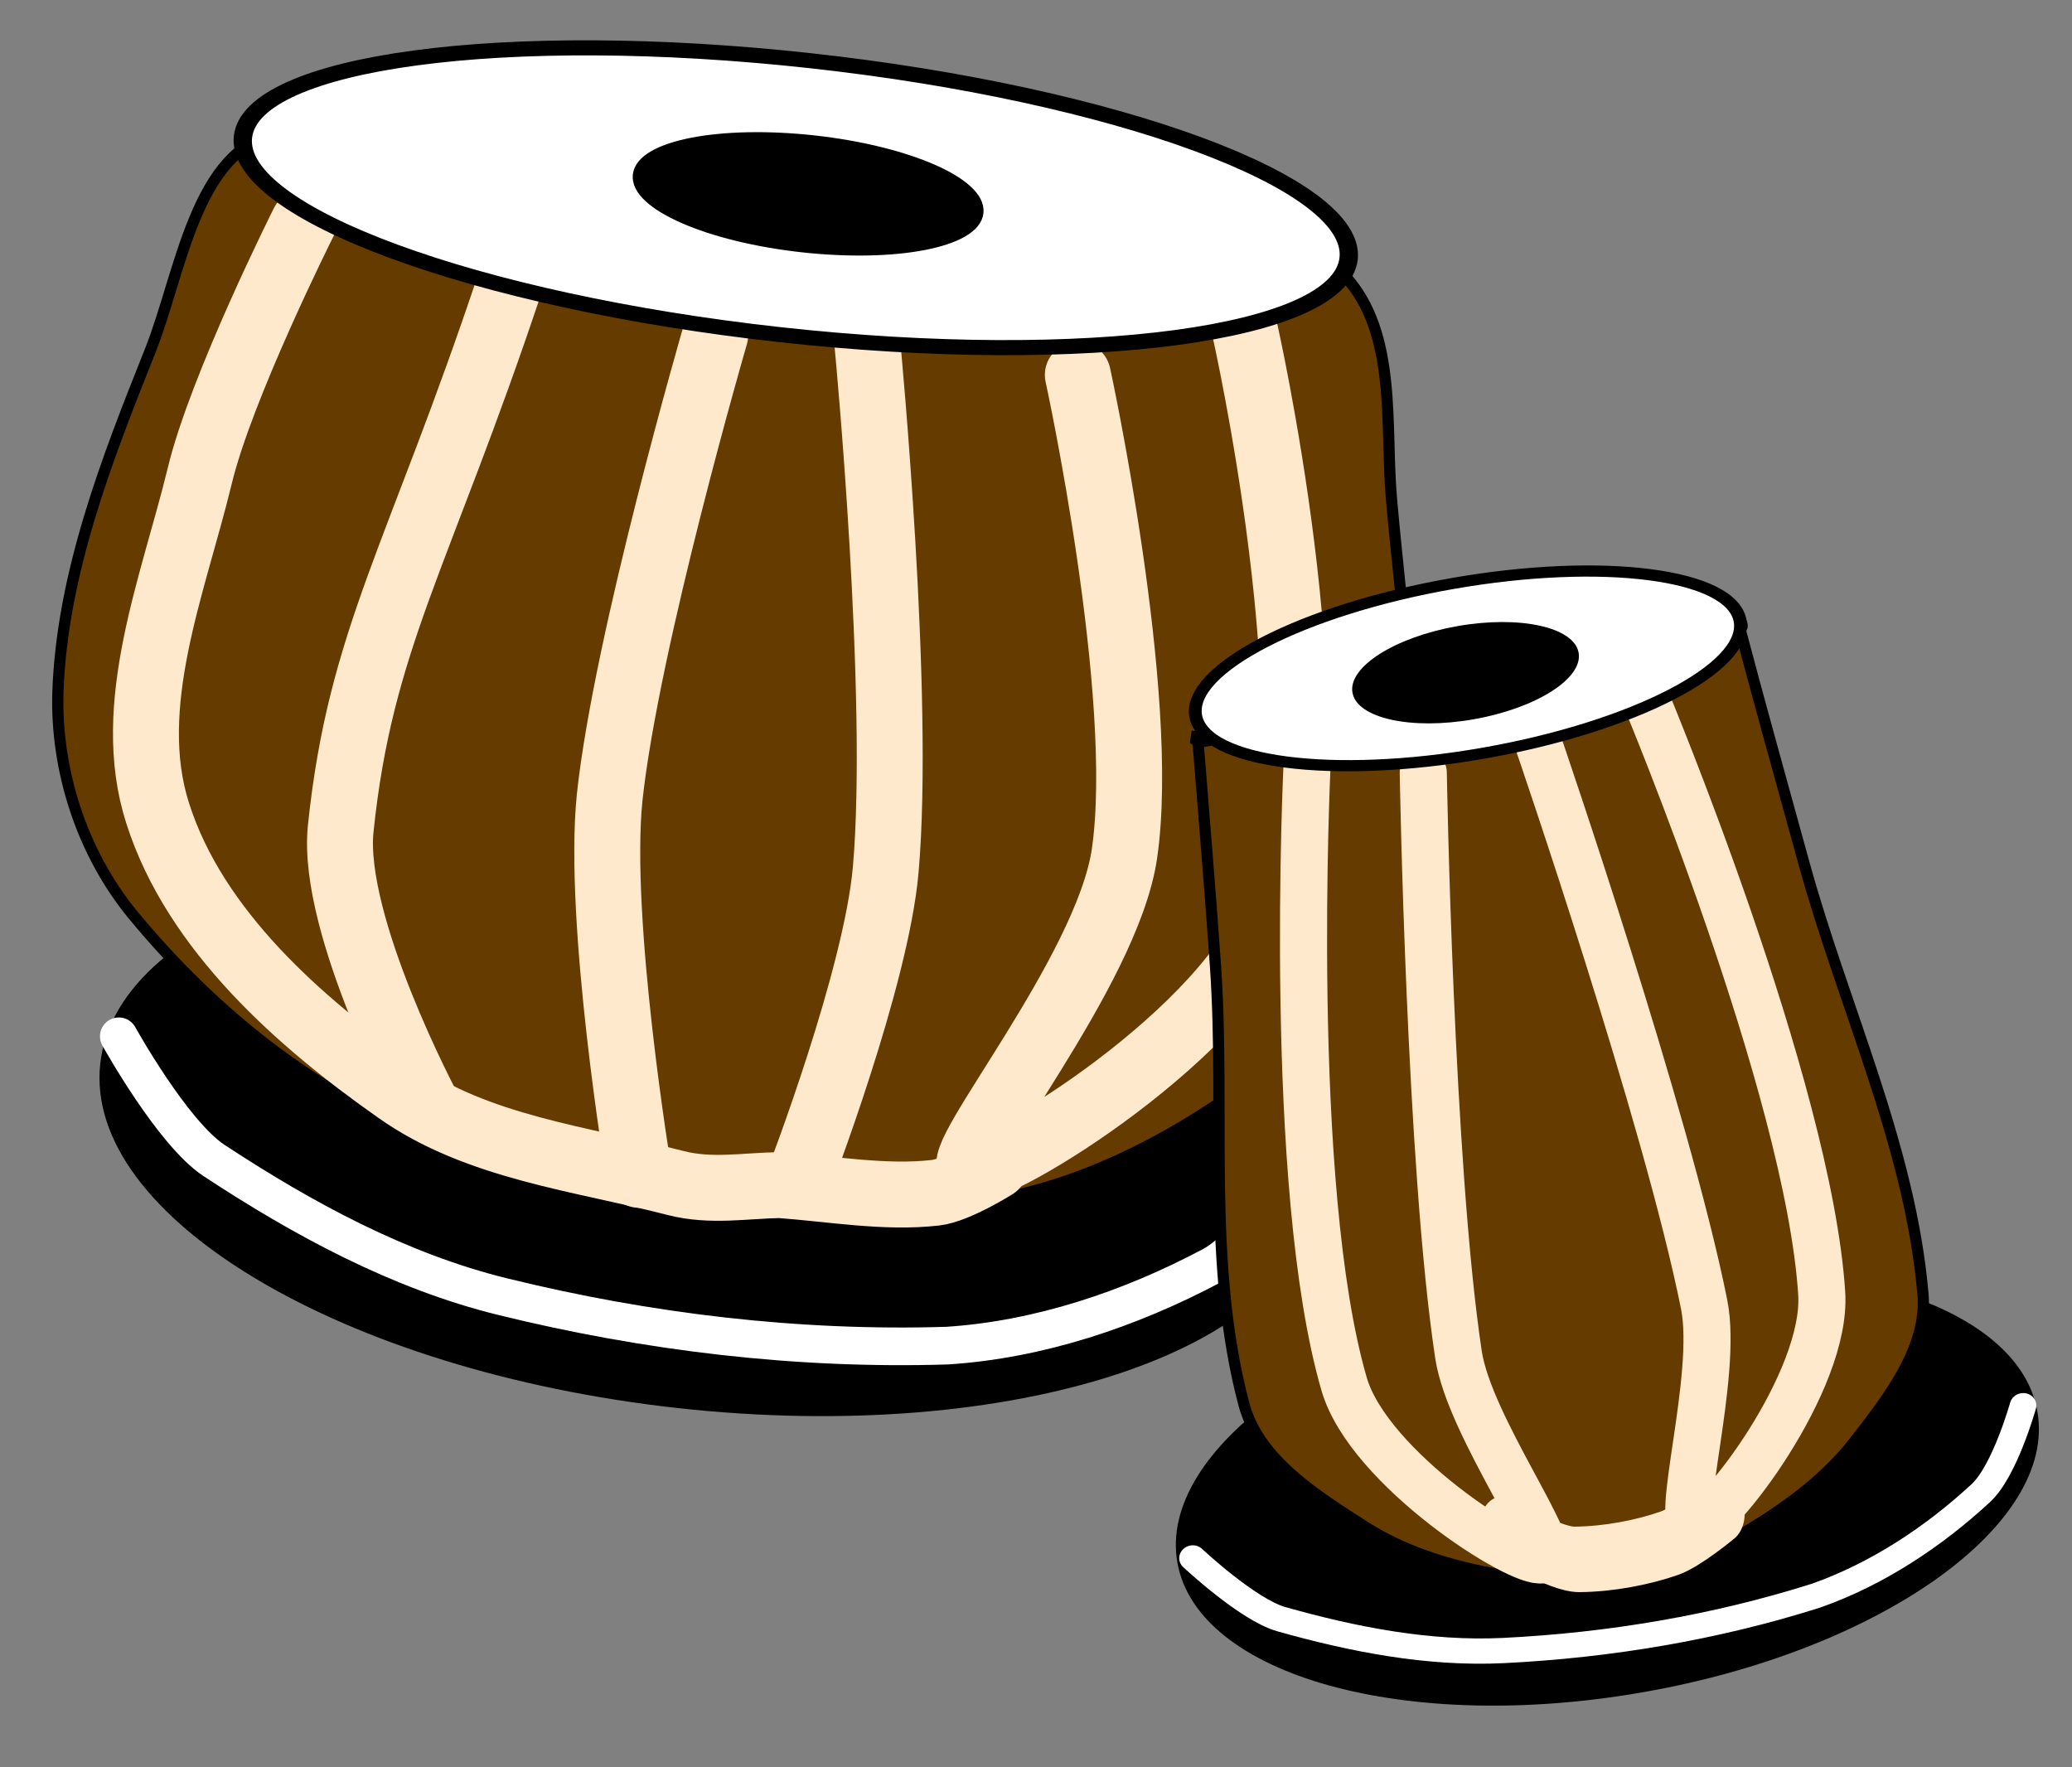 <svg xmlns="http://www.w3.org/2000/svg" width="131.99" height="112.572" viewBox="0.217 0.565 131.99 112.572"><rect x="0.217" y="0.565" width="131.99" height="112.572" fill="#808080" stroke="none"/><defs><style/></defs><g id="ID0.21271341387182474" transform="translate(.2 -.515) scale(.774)"><g id="ID0.2265301109291613"><path id="ID0.36331856762990355" fill="#000" stroke="none" stroke-linecap="round" d="M118.75 224.5c17.312 0 33 2.213 44.359 5.788 11.36 3.576 18.391 8.513 18.391 13.962s-7.031 10.386-18.391 13.962C151.75 261.787 136.062 264 118.75 264s-33-2.213-44.359-5.788C63.031 254.636 56 249.699 56 244.25s7.031-10.386 18.391-13.962c11.359-3.575 27.047-5.788 44.359-5.788z" transform="matrix(.798 .088 -.128 1.156 -5.15 -198.35)"/><path id="ID0.3923717634752393" fill="#663B00" stroke="#000" stroke-width=".922" stroke-linecap="round" d="M22.923 12.373l67.069 3.51c22.334 1.169 15.724 2.764 20.74 8.247 4.322 4.726 3.266 12.254 3.815 18.363.896 10.35 2.727 20.982.51 30.864-1.406 6.25-5.54 11.933-10.734 15.97-7.251 5.625-16.214 10.426-25.22 11.123-14.413 1.112-29.493-.345-43.097-5.22-9.843-3.532-18.449-10.545-25.05-18.552-4.253-5.175-6.344-11.968-6.17-18.23.315-9.838 4.103-19.421 7.58-28.139 2.569-6.436 3.737-16.705 10.557-17.936z"/><path id="ID0.7147510801441967" fill="none" stroke="#FFE9CC" stroke-width="5.426" stroke-linecap="round" d="M41.983 24.734c-7.502 22.457-12.307 29.304-13.92 44.862-.823 7.952 7.206 23.02 7.206 23.02"/><path id="ID0.524744383059442" fill="none" stroke="#FFE9CC" stroke-width="5.426" stroke-linecap="round" d="M65.83 98.329s6.299-16.403 7.087-25.341c1.261-14.29-1.485-43.054-1.485-43.054"/><path id="ID0.6405112035572529" fill="none" stroke="#FFE9CC" stroke-width="5.426" stroke-linecap="round" d="M88.729 32.248s5.745 26.368 3.837 39.414c-1.427 9.746-14.439 25.291-12.607 25.901 1.888.653 21.543-11.258 25.021-21.802 4.808-15.01-2.559-47.46-2.559-47.46"/><path id="ID0.524744383059442" fill="none" stroke="#FFE9CC" stroke-width="5.426" stroke-linecap="round" d="M52.618 98.086s-3.47-20.882-2.419-31.07c1.383-12.917 8.683-38.032 8.683-38.032"/><path id="ID0.6905003897845745" fill="none" stroke="#FFE9CC" stroke-width="5.426" stroke-linecap="round" d="M24.989 19.739s-6.8 13.558-8.545 20.89c-2.146 8.849-6.29 18.84-3.447 27.693 3.067 9.658 11.745 17.249 19.703 22.84 6.566 4.662 15.151 5.595 22.945 7.602 2.877.741 5.725.213 8.56.165 4.28.314 8.67 1.102 12.797.633 1.78-.204 4.92-2.186 4.92-2.186"/><path id="ID0.4903492908924818" fill="#FFF" stroke="#000" stroke-width="3" d="M187 81c25.106 0 47.856 3.081 64.33 8.06C267.803 94.038 278 100.913 278 108.5c0 7.587-10.197 14.462-26.67 19.44-16.474 4.979-39.224 8.06-64.33 8.06s-47.856-3.081-64.33-8.06C106.197 122.962 96 116.087 96 108.5c0-7.587 10.197-14.462 26.67-19.44C139.144 84.081 161.894 81 187 81z" transform="matrix(.5 .055 -.045 .41 -23.1 -37.1)"/><path id="ID0.05982814775779843" fill="#000" stroke="#000" stroke-width=".922" d="M67.013 12.999c3.855.425 7.293 1.299 9.735 2.365 2.442 1.067 3.887 2.328 3.755 3.528-.133 1.2-1.818 2.116-4.434 2.624-2.616.509-6.162.61-10.017.185-3.854-.425-7.293-1.298-9.734-2.365-2.442-1.067-3.888-2.328-3.755-3.528.132-1.2 1.818-2.116 4.434-2.624 2.615-.509 6.162-.61 10.016-.185z"/><path id="ID0.23072667652741075" fill="none" stroke="#FFF" stroke-width="3.1" stroke-linecap="round" d="M9.8 86.685s4.409 7.963 7.84 10.223c7.298 4.802 15.238 9.107 23.718 11.196 11.972 2.95 24.369 4.418 36.594 4.04 7.573-.479 15.099-3.014 21.78-6.564 3.417-1.817 7.611-8.907 7.611-8.907"/></g><g id="ID0.06147985206916928"><path id="ID0.36331856762990355" fill="#000" stroke="none" stroke-linecap="round" d="M118.75 224.5c17.312 0 33 2.213 44.359 5.788 11.36 3.576 18.391 8.513 18.391 13.962s-7.031 10.386-18.391 13.962C151.75 261.787 136.062 264 118.75 264s-33-2.213-44.359-5.788C63.031 254.636 56 249.699 56 244.25s7.031-10.386 18.391-13.962c11.359-3.575 27.047-5.788 44.359-5.788z" transform="matrix(.564 -.099 .15 .855 28.7 -73.3)"/><path id="ID0.0939373173750937" fill="#663B00" stroke="#000" stroke-width="2" stroke-linecap="round" d="M281.5 136l.3.3c-.067.599 39.821-.046 59.7-.3 4.97-.063 2.004-.319 3-.5 2.667-.485 5.342-.968 8-1.5 1.505-.301 2.983-.767 4.5-1 .658-.101 1.334 0 2 0 1.498 0 3.005-.107 4.5 0 .847.06 1.656.406 2.5.5.662.074 1.347-.131 2 0 1.033.207 1.967.793 3 1 .653.131 1.334 0 2 0 .666 0 1.345.123 2 0 2.024-.38 4.125-.648 6-1.5.469-.213-.811-4.728-.5-1 1.244 14.914 2.741 29.851 4.15 44.75 2.52 26.643 9.957 53.338 7.65 80-.839 9.691-9.461 17.448-16.65 24-6.885 6.274-15.737 10.346-24.5 13.5-5.668 2.035-11.776 1.866-17.7 2.05-7.347-.268-15.076.011-21.95-2.3-8.828-2.969-17.666-7.17-24.5-13.5-7.536-6.98-16.614-15.167-17.5-25.4-2.27-26.228 5.786-52.414 8.5-78.6 1.448-13.974 2.678-28.013 4-42z" transform="matrix(.454 -.08 .079 .451 -40.1 23.5)"/><path id="ID0.6405112035572529" fill="none" stroke="#FFE9CC" stroke-width="3.876" stroke-linecap="round" d="M126.69 62.739s10.49 30.56 13.585 46.013c1.197 5.955-2.6 18.415-.736 18.229 1.867-.186 10.877-11.903 10.413-19.14-1.087-16.937-14.502-49-14.502-49m-18.29 6.149s.544 32.305 2.897 47.888c.902 6.008 8.715 16.43 6.898 16.89-1.818.46-14.28-7.489-16.307-14.452-4.745-16.294-3.05-51.009-3.05-51.009"/><path id="ID0.3397635603323579" fill="#FFF" stroke="#000" stroke-width="2" d="M323 106c11.863 0 22.613 1.737 30.398 4.543C361.182 113.349 366 117.224 366 121.5c0 4.276-4.818 8.151-12.602 10.957C345.613 135.263 334.863 137 323 137s-22.613-1.737-30.398-4.543C284.818 129.651 280 125.776 280 121.5c0-4.276 4.818-8.151 12.602-10.957C300.387 107.737 311.137 106 323 106z" transform="matrix(.521 -.091 .079 .451 -57.05 31)"/><path id="ID0.237257300876081" fill="#000" stroke="none" d="M327.5 127c5.656 0 10.781.952 14.492 2.491 3.711 1.539 6.008 3.664 6.008 6.009s-2.297 4.47-6.008 6.009c-3.711 1.539-8.836 2.491-14.492 2.491-5.656 0-10.781-.952-14.492-2.491-3.711-1.539-6.008-3.664-6.008-6.009s2.297-4.47 6.008-6.009c3.711-1.539 8.836-2.491 14.492-2.491z" transform="matrix(.454 -.08 .079 .451 -38.75 21.85)"/><path id="ID0.000271389726549387" fill="none" stroke="#FFE9CC" stroke-width="7" stroke-linecap="round" d="M271.5 251.5s5.875 4.079 9 4.5c4.336.554 9.117.493 13 0 2.591-.333 7.5-2.5 7.5-2.5" transform="matrix(.587 -.103 .134 .763 -69.15 -36.7)"/><path id="ID0.23072667652741075" fill="none" stroke="#FFF" stroke-width="4" stroke-linecap="round" d="M62.5 214s6.78 9.588 11.5 12c10.039 5.125 20.83 9.521 32 11 15.77 2.087 31.876 2.215 47.5 0 9.643-1.686 18.935-6.002 27-11.5 4.125-2.814 8.5-12.5 8.5-12.5" transform="matrix(.541 -.095 .09 .511 45.1 26.2)"/></g></g></svg>